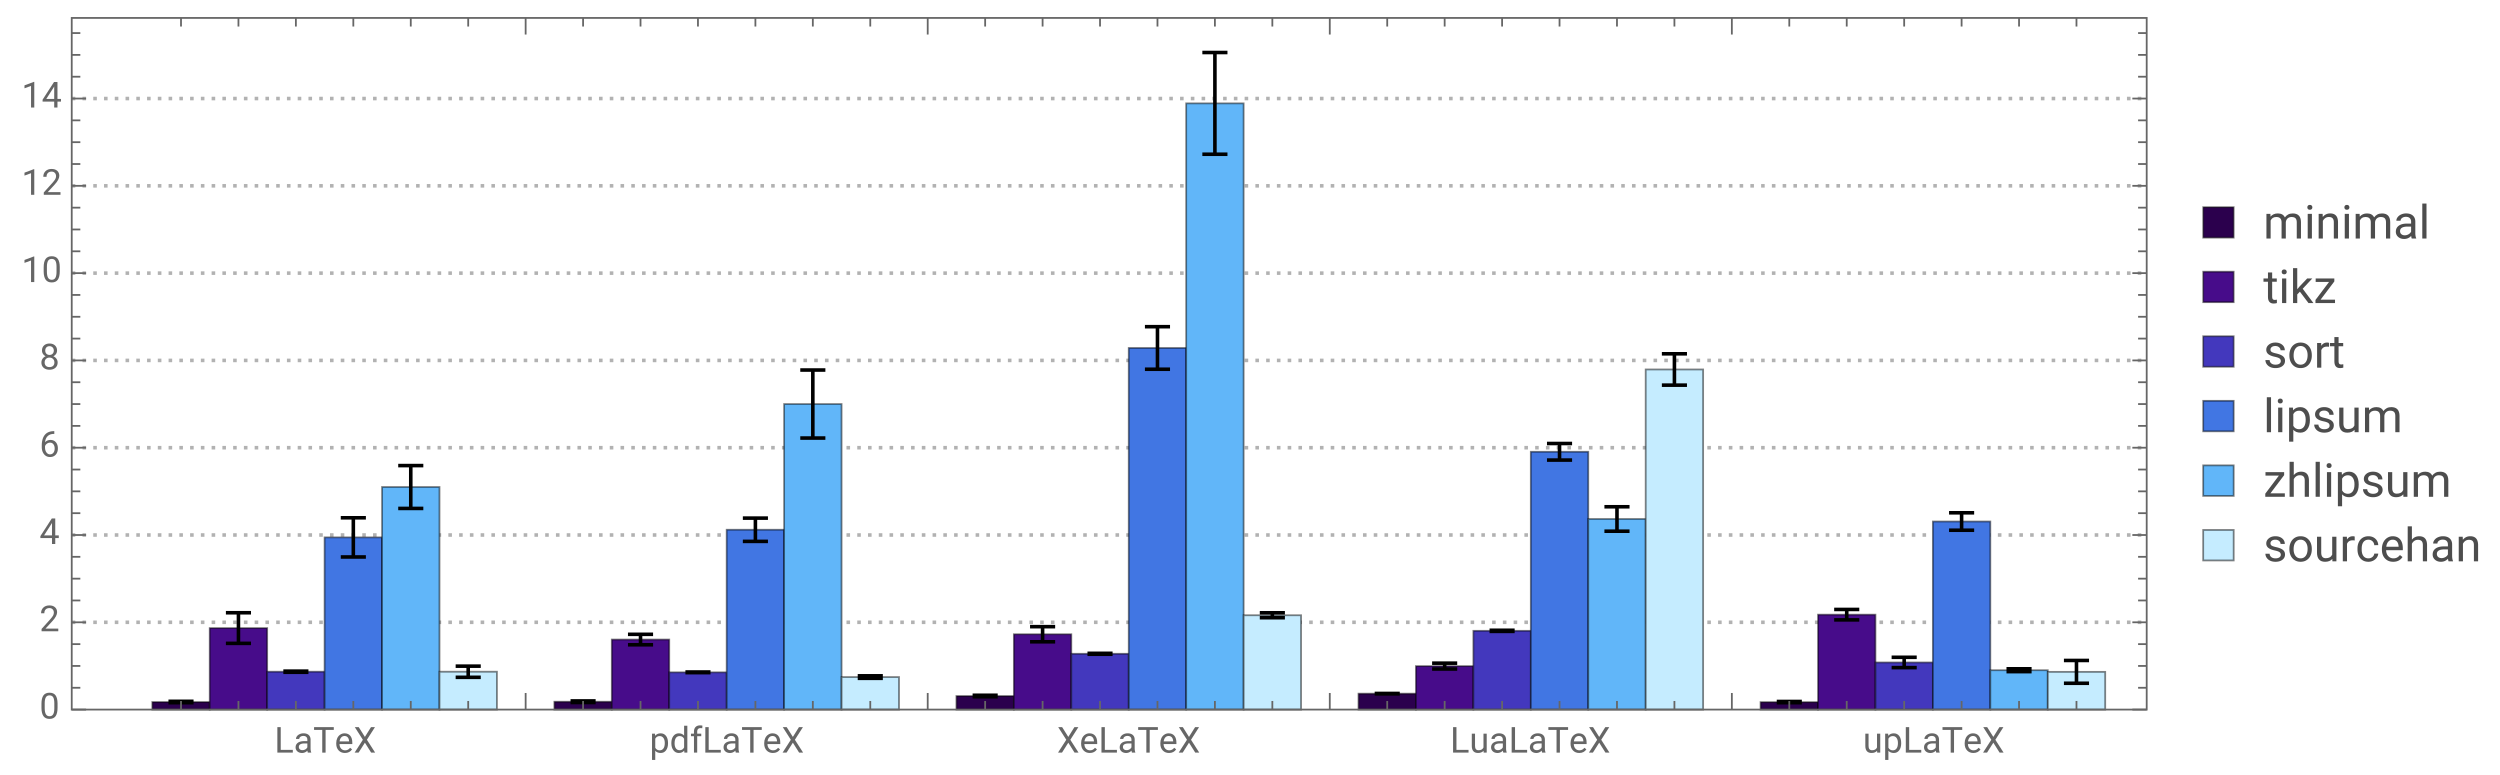 <svg xmlns="http://www.w3.org/2000/svg" xmlns:xlink="http://www.w3.org/1999/xlink" width="697pt" height="288" viewBox="0 0 697 216"><defs><symbol overflow="visible" id="a"><path d="M1.766-.766h3.37V0H.825v-7.11h.942zm0 0"/></symbol><symbol overflow="visible" id="b"><path d="M3.945 0c-.05-.105-.093-.29-.125-.555-.422.434-.922.653-1.507.653-.52 0-.946-.149-1.282-.442a1.438 1.438 0 0 1-.5-1.12c0-.552.211-.977.63-1.282.417-.305 1.007-.457 1.765-.457h.879v-.414c0-.317-.094-.567-.285-.754-.188-.188-.465-.281-.833-.281-.324 0-.593.082-.812.242-.219.164-.328.36-.328.59H.64c0-.262.093-.516.28-.762.188-.246.442-.441.763-.582.32-.145.671-.219 1.054-.219.61 0 1.086.153 1.434.457.344.305.523.727.535 1.258v2.434c0 .484.063.87.184 1.156V0zm-1.5-.688c.285 0 .555-.074.805-.218a1.35 1.35 0 0 0 .555-.574v-1.083h-.711c-1.106 0-1.656.325-1.656.97 0 .284.093.507.28.663.188.16.43.243.727.243zm0 0"/></symbol><symbol overflow="visible" id="c"><path d="M5.738-6.336H3.453V0H2.52v-6.336H.238v-.773h5.5zm0 0"/></symbol><symbol overflow="visible" id="d"><path d="M2.875.098c-.715 0-1.297-.235-1.746-.707-.45-.47-.676-1.098-.676-1.887v-.164c0-.524.102-.992.3-1.406.2-.41.481-.735.84-.965.36-.235.75-.352 1.173-.352.687 0 1.218.227 1.601.68.38.453.57 1.101.57 1.945v.375H1.36c.012.52.164.942.454 1.262.292.32.664.48 1.113.48.316 0 .59-.062.808-.195.223-.129.414-.3.582-.516l.551.43c-.441.68-1.105 1.02-1.992 1.02zm-.11-4.739c-.367 0-.671.133-.921.399-.246.265-.399.64-.457 1.117H4.03v-.07c-.023-.457-.148-.813-.367-1.067-.223-.25-.523-.379-.898-.379zm0 0"/></symbol><symbol overflow="visible" id="e"><path d="M3.145-4.383l1.703-2.726h1.105L3.707-3.586 6.007 0H4.892L3.145-2.773 1.387 0H.277l2.305-3.586-2.25-3.523H1.43zm0 0"/></symbol><symbol overflow="visible" id="f"><path d="M5.148-2.582c0 .805-.187 1.45-.554 1.941-.367.493-.864.739-1.492.739-.641 0-1.149-.203-1.516-.61v2.543H.684V-5.28h.824l.047.586c.367-.457.875-.688 1.53-.688.634 0 1.138.242 1.509.719.367.48.554 1.144.554 2zm-.906-.106c0-.593-.125-1.062-.379-1.41-.254-.343-.601-.515-1.047-.515-.546 0-.957.242-1.23.726v2.524c.27.48.684.722 1.242.722.434 0 .777-.171 1.031-.515.258-.344.383-.852.383-1.532zm0 0"/></symbol><symbol overflow="visible" id="g"><path d="M.465-2.688c0-.808.191-1.46.574-1.953.383-.492.887-.742 1.508-.742s1.11.215 1.473.637V-7.5h.902V0h-.828l-.047-.566c-.36.441-.863.664-1.508.664-.613 0-1.11-.25-1.496-.754-.387-.5-.578-1.153-.578-1.961zm.902.106c0 .598.125 1.066.371 1.406.246.34.59.508 1.028.508.57 0 .988-.258 1.254-.773v-2.426c-.27-.5-.688-.746-1.247-.746-.441 0-.789.168-1.035.511-.246.344-.37.848-.37 1.52zm0 0"/></symbol><symbol overflow="visible" id="h"><path d="M1.129 0v-4.586H.293v-.695h.836v-.543c0-.567.152-1.004.453-1.317.3-.308.73-.46 1.285-.46.207 0 .414.027.617.081l-.046.73a2.77 2.77 0 0 0-.489-.042c-.293 0-.52.086-.68.258-.16.172-.238.414-.238.734v.559h1.13v.695H2.03V0zm0 0"/></symbol><symbol overflow="visible" id="i"><path d="M3.945-.523c-.351.414-.867.62-1.547.62-.562 0-.992-.163-1.289-.492C.816-.719.668-1.203.664-1.844V-5.28h.902v3.41c0 .8.329 1.203.977 1.203.691 0 1.148-.258 1.379-.773v-3.84h.902V0h-.86zm0 0"/></symbol><symbol overflow="visible" id="j"><path d="M5.047-3.031c0 1.058-.18 1.844-.54 2.36-.362.51-.925.769-1.694.769-.758 0-1.32-.25-1.684-.754C.766-1.16.574-1.91.562-2.91v-1.207c0-1.043.18-1.82.54-2.328.363-.508.93-.762 1.703-.762.765 0 1.328.246 1.687.734.36.489.547 1.246.555 2.27zm-.902-1.235c0-.765-.106-1.324-.32-1.675-.216-.348-.555-.524-1.02-.524-.465 0-.801.176-1.012.524-.211.347-.32.882-.328 1.605v1.445c0 .77.113 1.336.336 1.704.222.367.558.546 1.012.546.445 0 .777-.171.992-.515.218-.344.332-.89.34-1.633zm0 0"/></symbol><symbol overflow="visible" id="k"><path d="M5.25 0H.59v-.648l2.46-2.735c.364-.414.618-.75.755-1.008.14-.257.21-.527.21-.804 0-.371-.113-.676-.34-.914-.222-.239-.523-.356-.898-.356-.449 0-.797.13-1.047.383-.25.254-.37.613-.37 1.066H.452c0-.652.211-1.183.633-1.586.422-.402.984-.605 1.691-.605.66 0 1.184.172 1.567.52.386.347.578.808.578 1.382 0 .703-.445 1.535-1.336 2.5L1.68-.738h3.57zm0 0"/></symbol><symbol overflow="visible" id="l"><path d="M4.406-2.387h.985v.739h-.985V0h-.91v-1.648H.258v-.536L3.44-7.109h.965zm-3.12 0h2.21v-3.488l-.105.195zm0 0"/></symbol><symbol overflow="visible" id="m"><path d="M4.137-7.113v.765h-.168c-.703.012-1.262.223-1.68.625-.414.403-.656.973-.723 1.703.375-.43.887-.644 1.536-.644.617 0 1.113.219 1.48.656.371.438.555 1 .555 1.688 0 .734-.2 1.32-.598 1.757-.398.442-.934.66-1.605.66-.68 0-1.23-.261-1.653-.784C.855-1.212.645-1.883.645-2.704v-.348c0-1.308.277-2.308.835-3 .56-.691 1.391-1.047 2.497-1.062zM2.949-3.91c-.308 0-.594.09-.855.277a1.446 1.446 0 0 0-.54.7v.331c0 .586.13 1.059.395 1.414.262.36.59.54.985.54.406 0 .726-.153.96-.45.231-.3.348-.691.348-1.175 0-.489-.117-.887-.351-1.188a1.14 1.14 0 0 0-.942-.45zm0 0"/></symbol><symbol overflow="visible" id="n"><path d="M4.902-5.254c0 .356-.093.672-.28.95a1.95 1.95 0 0 1-.759.648c.371.16.664.39.88.695.218.309.327.656.327 1.043 0 .613-.21 1.105-.625 1.469-.414.363-.96.547-1.636.547-.684 0-1.23-.184-1.645-.551C.754-.82.547-1.31.547-1.918c0-.387.105-.73.316-1.043.207-.309.5-.543.871-.703a1.869 1.869 0 0 1-.75-.648 1.693 1.693 0 0 1-.273-.942c0-.598.195-1.074.578-1.426.383-.351.89-.527 1.52-.527.625 0 1.128.176 1.515.527.387.352.578.828.578 1.426zm-.738 3.316c0-.398-.125-.722-.379-.972-.25-.25-.582-.375-.988-.375s-.73.12-.977.37c-.246.247-.37.571-.37.978 0 .402.12.718.359.953.238.23.574.343 1 .343.421 0 .753-.117.996-.347.242-.235.36-.551.36-.95zM2.81-6.465c-.356 0-.645.11-.864.328-.218.223-.328.52-.328.899 0 .36.106.652.324.875.215.222.504.336.868.336.359 0 .648-.114.867-.336C3.89-4.586 4-4.88 4-5.238c0-.364-.113-.657-.336-.887a1.16 1.16 0 0 0-.855-.34zm0 0"/></symbol><symbol overflow="visible" id="o"><path d="M3.559 0h-.907v-6.02l-1.824.668v-.82l2.59-.973h.14zm0 0"/></symbol><symbol overflow="visible" id="q"><path d="M1.992-6.867l.031.762c.504-.594 1.184-.891 2.04-.891.96 0 1.613.371 1.96 1.105.23-.328.528-.597.891-.8.367-.204.8-.305 1.3-.305 1.505 0 2.27.797 2.298 2.394V0H9.336v-4.531c0-.492-.11-.86-.336-1.102C8.777-5.875 8.398-6 7.871-6c-.437 0-.797.133-1.086.39-.289.262-.453.614-.5 1.051V0H5.102v-4.5c0-1-.489-1.5-1.465-1.5-.77 0-1.297.328-1.582.984V0H.883v-6.867zm0 0"/></symbol><symbol overflow="visible" id="r"><path d="M2.164 0H.992v-6.867h1.172zM.894-8.691c0-.192.06-.352.176-.48.117-.134.29-.196.516-.196.23 0 .402.062.523.195a.701.701 0 0 1 .176.48.671.671 0 0 1-.176.477c-.12.13-.293.192-.523.192-.227 0-.399-.063-.516-.192a.671.671 0 0 1-.175-.476zm0 0"/></symbol><symbol overflow="visible" id="s"><path d="M2-6.867l.04.863c.522-.66 1.206-.992 2.054-.992 1.453 0 2.183.82 2.195 2.457V0H5.117v-4.547c-.004-.492-.117-.86-.34-1.098C4.555-5.879 4.207-6 3.738-6c-.379 0-.715.102-1.004.305a2.101 2.101 0 0 0-.671.8V0H.89v-6.867zm0 0"/></symbol><symbol overflow="visible" id="t"><path d="M5.129 0c-.066-.137-.121-.375-.164-.723-.547.567-1.2.848-1.957.848-.676 0-1.23-.191-1.664-.574A1.859 1.859 0 0 1 .69-1.906c0-.715.274-1.27.817-1.664.543-.395 1.308-.594 2.293-.594h1.144v-.54c0-.41-.125-.737-.367-.98-.246-.242-.61-.367-1.086-.367-.418 0-.77.106-1.054.32-.286.211-.426.465-.426.766H.832c0-.344.121-.672.363-.992a2.45 2.45 0 0 1 .992-.758 3.317 3.317 0 0 1 1.376-.281c.789 0 1.41.2 1.859.594.45.394.68.941.695 1.636v3.16c0 .63.082 1.133.242 1.504V0zm-1.95-.895c.368 0 .72-.097 1.048-.285.332-.191.57-.437.718-.742v-1.41h-.922c-1.437 0-2.156.422-2.156 1.262 0 .367.121.656.367.863.246.207.563.312.946.312zm0 0"/></symbol><symbol overflow="visible" id="u"><path d="M2.164 0H.992v-9.75h1.172zm0 0"/></symbol><symbol overflow="visible" id="w"><path d="M2.48-8.531v1.664h1.286v.906H2.48v4.258c0 .277.06.484.172.621.114.137.309.207.586.207.137 0 .32-.027.559-.078V0c-.309.086-.61.125-.902.125-.524 0-.922-.156-1.188-.473-.266-.316-.398-.77-.398-1.355v-4.258H.059v-.906h1.25v-1.664zm0 0"/></symbol><symbol overflow="visible" id="x"><path d="M2.805-3.18l-.735.766V0H.895v-9.75H2.07v5.898l.63-.757 2.136-2.258h1.43L3.594-4l2.984 4H5.2zm0 0"/></symbol><symbol overflow="visible" id="y"><path d="M1.992-.957h4.02V0H.559v-.863l3.789-5.035H.618v-.97H5.82v.833zm0 0"/></symbol><symbol overflow="visible" id="A"><path d="M4.887-1.82c0-.32-.117-.567-.36-.742-.238-.176-.652-.325-1.25-.454-.593-.125-1.066-.277-1.414-.457-.347-.175-.61-.39-.773-.632a1.522 1.522 0 0 1-.254-.88c0-.562.238-1.038.715-1.425.476-.39 1.086-.586 1.824-.586.781 0 1.414.203 1.898.605.485.403.727.914.727 1.54H4.816c0-.32-.136-.598-.406-.829-.273-.234-.617-.351-1.035-.351-.426 0-.758.093-1 .281a.88.88 0 0 0-.363.73c0 .282.113.497.336.641.226.145.629.281 1.215.41.585.133 1.062.29 1.425.473.364.18.633.398.809.656.176.254.266.567.266.934 0 .613-.247 1.11-.739 1.476-.488.371-1.125.555-1.91.555-.55 0-1.035-.094-1.46-.29A2.391 2.391 0 0 1 .96-.98 1.969 1.969 0 0 1 .6-2.113h1.176c.02.394.18.707.473.937.293.23.684.344 1.164.344.445 0 .8-.09 1.07-.27.27-.18.403-.418.403-.718zm0 0"/></symbol><symbol overflow="visible" id="B"><path d="M.578-3.496c0-.676.133-1.281.395-1.817.265-.539.632-.953 1.105-1.246.473-.293 1.012-.437 1.617-.437.934 0 1.692.324 2.27.973.578.648.863 1.507.863 2.582v.082c0 .668-.125 1.27-.383 1.8A2.904 2.904 0 0 1 5.348-.316C4.87-.02 4.324.125 3.707.125c-.93 0-1.684-.32-2.262-.969-.578-.648-.867-1.504-.867-2.57zm1.18.137c0 .761.176 1.375.531 1.836.352.46.824.691 1.418.691.598 0 1.07-.234 1.422-.7.351-.468.527-1.124.527-1.964 0-.754-.18-1.363-.535-1.832a1.71 1.71 0 0 0-1.426-.703c-.582 0-1.047.23-1.402.691-.356.461-.535 1.121-.535 1.98zm0 0"/></symbol><symbol overflow="visible" id="C"><path d="M4.207-5.813a3.286 3.286 0 0 0-.574-.046c-.774 0-1.293.328-1.57.984V0H.89v-6.867h1.14l.02.793c.386-.614.93-.922 1.636-.922.231 0 .403.031.52.09zm0 0"/></symbol><symbol overflow="visible" id="E"><path d="M6.691-3.36c0 1.047-.238 1.891-.718 2.528-.477.64-1.125.957-1.942.957-.836 0-1.488-.262-1.968-.793v3.309H.89v-9.508h1.07l.059.762c.476-.594 1.14-.891 1.992-.891.824 0 1.476.312 1.957.934.48.62.722 1.488.722 2.597zm-1.175-.132c0-.774-.164-1.387-.496-1.832C4.69-5.774 4.238-6 3.664-6c-.71 0-1.246.316-1.602.945v3.285c.352.625.891.938 1.614.938.562 0 1.011-.223 1.344-.668.332-.445.496-1.11.496-1.992zm0 0"/></symbol><symbol overflow="visible" id="F"><path d="M5.129-.68C4.672-.14 4 .125 3.117.125c-.734 0-1.289-.21-1.672-.637C1.062-.937.867-1.566.863-2.398v-4.47H2.04v4.438c0 1.04.422 1.559 1.27 1.559.894 0 1.492-.332 1.789-1v-4.996h1.175V0H5.156zm0 0"/></symbol><symbol overflow="visible" id="H"><path d="M2.063-6.035c.519-.64 1.199-.961 2.03-.961 1.454 0 2.184.82 2.196 2.457V0H5.117v-4.547c-.004-.492-.117-.86-.34-1.098C4.555-5.879 4.207-6 3.738-6c-.379 0-.715.102-1.004.305a2.101 2.101 0 0 0-.671.8V0H.89v-9.75h1.171zm0 0"/></symbol><symbol overflow="visible" id="J"><path d="M3.645-.832a1.69 1.69 0 0 0 1.097-.379c.313-.254.485-.574.52-.953h1.113c-.023.394-.16.766-.406 1.125-.25.355-.586.637-1 .848a2.9 2.9 0 0 1-1.324.316c-.938 0-1.68-.309-2.23-.934-.556-.625-.83-1.48-.83-2.562v-.195c0-.668.122-1.266.368-1.786s.598-.925 1.055-1.21c.46-.29 1.004-.434 1.629-.434.77 0 1.41.23 1.922.691.507.461.78 1.063.816 1.797H5.262c-.035-.445-.203-.808-.504-1.094a1.577 1.577 0 0 0-1.121-.43c-.598 0-1.059.216-1.387.645-.328.43-.492 1.051-.492 1.864v.222c0 .793.164 1.403.488 1.828.328.426.793.641 1.399.641zm0 0"/></symbol><symbol overflow="visible" id="K"><path d="M3.738.125c-.93 0-1.687-.305-2.273-.914C.883-1.402.59-2.22.59-3.242v-.219c0-.68.129-1.289.39-1.824a3.069 3.069 0 0 1 1.094-1.258c.465-.3.973-.453 1.52-.453.89 0 1.586.297 2.082.883.496.59.742 1.43.742 2.527v.488H1.766c.015.676.214 1.223.593 1.641.38.418.86.625 1.442.625.414 0 .765-.086 1.054-.254.29-.168.54-.394.754-.672l.72.559C5.753-.316 4.89.125 3.738.125zm-.144-6.156c-.477 0-.871.172-1.196.52-.32.343-.52.827-.593 1.449h3.437v-.09c-.031-.598-.195-1.059-.48-1.387-.29-.328-.68-.492-1.168-.492zm0 0"/></symbol><clipPath id="p"><path d="M614 57h10v10h-10zm0 0"/></clipPath><clipPath id="v"><path d="M614 75h10v10h-10zm0 0"/></clipPath><clipPath id="z"><path d="M614 93h10v10h-10zm0 0"/></clipPath><clipPath id="D"><path d="M614 111h10v10h-10zm0 0"/></clipPath><clipPath id="G"><path d="M614 129h10v10h-10zm0 0"/></clipPath><clipPath id="I"><path d="M614 147h10v10h-10zm0 0"/></clipPath></defs><path d="M20 173.496h578.5M20 149.16h578.5M20 124.82h578.5M20 100.484h578.5M20 76.148h578.5M20 51.809h578.5M20 27.473h578.5" fill="none" stroke="#666" stroke-opacity=".5" stroke-dasharray="1,2" stroke-miterlimit="3.25"/><path d="M42.46 197.832v-2.113h16.013v2.113zm0 0" fill="#2b004d" stroke-width=".03" stroke-linecap="square" stroke="#2b004d" stroke-miterlimit="3.25"/><path d="M42.46 197.832v-2.113h16.013v2.113zm0 0" fill="none" stroke-width=".5" stroke-linecap="square" stroke="#000" stroke-opacity=".49" stroke-miterlimit="3.25"/><path d="M58.473 197.832v-22.73h16.015v22.73zm0 0" fill="#470c8a" stroke-width=".03" stroke-linecap="square" stroke="#470c8a" stroke-miterlimit="3.25"/><path d="M58.473 197.832v-22.73h16.015v22.73zm0 0" fill="none" stroke-width=".5" stroke-linecap="square" stroke="#000" stroke-opacity=".49" stroke-miterlimit="3.25"/><path d="M74.488 197.832v-10.559H90.5v10.559zm0 0" fill="#4338bd" stroke-width=".03" stroke-linecap="square" stroke="#4338bd" stroke-miterlimit="3.25"/><path d="M74.488 197.832v-10.559H90.5v10.559zm0 0" fill="none" stroke-width=".5" stroke-linecap="square" stroke="#000" stroke-opacity=".49" stroke-miterlimit="3.25"/><path d="M90.5 197.832V149.82h16.016v48.012zm0 0" fill="#4176e3" stroke-width=".03" stroke-linecap="square" stroke="#4176e3" stroke-miterlimit="3.25"/><path d="M90.5 197.832V149.82h16.016v48.012zm0 0" fill="none" stroke-width=".5" stroke-linecap="square" stroke="#000" stroke-opacity=".49" stroke-miterlimit="3.25"/><path d="M106.516 197.832v-62.055h16.011v62.055zm0 0" fill="#61b6f9" stroke-width=".03" stroke-linecap="square" stroke="#61b6f9" stroke-miterlimit="3.25"/><path d="M106.516 197.832v-62.055h16.011v62.055zm0 0" fill="none" stroke-width=".5" stroke-linecap="square" stroke="#000" stroke-opacity=".49" stroke-miterlimit="3.25"/><path d="M122.527 197.832v-10.555h16.016v10.555zm0 0" fill="#c5ecff" stroke-width=".03" stroke-linecap="square" stroke="#c5ecff" stroke-miterlimit="3.25"/><path d="M122.527 197.832v-10.555h16.016v10.555zm0 0" fill="none" stroke-width=".5" stroke-linecap="square" stroke="#000" stroke-opacity=".49" stroke-miterlimit="3.25"/><path d="M154.555 197.832v-2.191h16.015v2.191zm0 0" fill="#2b004d" stroke-width=".03" stroke-linecap="square" stroke="#2b004d" stroke-miterlimit="3.25"/><path d="M154.555 197.832v-2.191h16.015v2.191zm0 0" fill="none" stroke-width=".5" stroke-linecap="square" stroke="#000" stroke-opacity=".49" stroke-miterlimit="3.25"/><path d="M170.57 197.832v-19.527h16.012v19.527zm0 0" fill="#470c8a" stroke-width=".03" stroke-linecap="square" stroke="#470c8a" stroke-miterlimit="3.25"/><path d="M170.57 197.832v-19.527h16.012v19.527zm0 0" fill="none" stroke-width=".5" stroke-linecap="square" stroke="#000" stroke-opacity=".49" stroke-miterlimit="3.25"/><path d="M186.582 197.832v-10.387h16.016v10.387zm0 0" fill="#4338bd" stroke-width=".03" stroke-linecap="square" stroke="#4338bd" stroke-miterlimit="3.25"/><path d="M186.582 197.832v-10.387h16.016v10.387zm0 0" fill="none" stroke-width=".5" stroke-linecap="square" stroke="#000" stroke-opacity=".49" stroke-miterlimit="3.25"/><path d="M202.598 197.832v-50.137h16.015v50.137zm0 0" fill="#4176e3" stroke-width=".03" stroke-linecap="square" stroke="#4176e3" stroke-miterlimit="3.25"/><path d="M202.598 197.832v-50.137h16.015v50.137zm0 0" fill="none" stroke-width=".5" stroke-linecap="square" stroke="#000" stroke-opacity=".49" stroke-miterlimit="3.25"/><path d="M218.613 197.832v-85.187h16.012v85.187zm0 0" fill="#61b6f9" stroke-width=".03" stroke-linecap="square" stroke="#61b6f9" stroke-miterlimit="3.25"/><path d="M218.613 197.832v-85.187h16.012v85.187zm0 0" fill="none" stroke-width=".5" stroke-linecap="square" stroke="#000" stroke-opacity=".49" stroke-miterlimit="3.25"/><path d="M234.625 197.832v-9.066h16.016v9.066zm0 0" fill="#c5ecff" stroke-width=".03" stroke-linecap="square" stroke="#c5ecff" stroke-miterlimit="3.25"/><path d="M234.625 197.832v-9.066h16.016v9.066zm0 0" fill="none" stroke-width=".5" stroke-linecap="square" stroke="#000" stroke-opacity=".49" stroke-miterlimit="3.25"/><path d="M266.652 197.832v-3.785h16.016v3.785zm0 0" fill="#2b004d" stroke-width=".03" stroke-linecap="square" stroke="#2b004d" stroke-miterlimit="3.25"/><path d="M266.652 197.832v-3.785h16.016v3.785zm0 0" fill="none" stroke-width=".5" stroke-linecap="square" stroke="#000" stroke-opacity=".49" stroke-miterlimit="3.25"/><path d="M282.668 197.832v-21.008h16.012v21.008zm0 0" fill="#470c8a" stroke-width=".03" stroke-linecap="square" stroke="#470c8a" stroke-miterlimit="3.25"/><path d="M282.668 197.832v-21.008h16.012v21.008zm0 0" fill="none" stroke-width=".5" stroke-linecap="square" stroke="#000" stroke-opacity=".49" stroke-miterlimit="3.25"/><path d="M298.68 197.832v-15.555h16.015v15.555zm0 0" fill="#4338bd" stroke-width=".03" stroke-linecap="square" stroke="#4338bd" stroke-miterlimit="3.25"/><path d="M298.68 197.832v-15.555h16.015v15.555zm0 0" fill="none" stroke-width=".5" stroke-linecap="square" stroke="#000" stroke-opacity=".49" stroke-miterlimit="3.25"/><path d="M314.695 197.832V97.016h16.012v100.816zm0 0" fill="#4176e3" stroke-width=".03" stroke-linecap="square" stroke="#4176e3" stroke-miterlimit="3.25"/><path d="M314.695 197.832V97.016h16.012v100.816zm0 0" fill="none" stroke-width=".5" stroke-linecap="square" stroke="#000" stroke-opacity=".49" stroke-miterlimit="3.25"/><path d="M330.707 197.832V28.824h16.016v169.008zm0 0" fill="#61b6f9" stroke-width=".03" stroke-linecap="square" stroke="#61b6f9" stroke-miterlimit="3.25"/><path d="M330.707 197.832V28.824h16.016v169.008zm0 0" fill="none" stroke-width=".5" stroke-linecap="square" stroke="#000" stroke-opacity=".49" stroke-miterlimit="3.25"/><path d="M346.723 197.832v-26.3h16.011v26.3zm0 0" fill="#c5ecff" stroke-width=".03" stroke-linecap="square" stroke="#c5ecff" stroke-miterlimit="3.25"/><path d="M346.723 197.832v-26.3h16.011v26.3zm0 0" fill="none" stroke-width=".5" stroke-linecap="square" stroke="#000" stroke-opacity=".49" stroke-miterlimit="3.25"/><path d="M378.75 197.832v-4.441h16.016v4.441zm0 0" fill="#2b004d" stroke-width=".03" stroke-linecap="square" stroke="#2b004d" stroke-miterlimit="3.25"/><path d="M378.75 197.832v-4.441h16.016v4.441zm0 0" fill="none" stroke-width=".5" stroke-linecap="square" stroke="#000" stroke-opacity=".49" stroke-miterlimit="3.25"/><path d="M394.766 197.832v-12.129h16.011v12.129zm0 0" fill="#470c8a" stroke-width=".03" stroke-linecap="square" stroke="#470c8a" stroke-miterlimit="3.25"/><path d="M394.766 197.832v-12.129h16.011v12.129zm0 0" fill="none" stroke-width=".5" stroke-linecap="square" stroke="#000" stroke-opacity=".49" stroke-miterlimit="3.25"/><path d="M410.777 197.832v-21.957h16.016v21.957zm0 0" fill="#4338bd" stroke-width=".03" stroke-linecap="square" stroke="#4338bd" stroke-miterlimit="3.25"/><path d="M410.777 197.832v-21.957h16.016v21.957zm0 0" fill="none" stroke-width=".5" stroke-linecap="square" stroke="#000" stroke-opacity=".49" stroke-miterlimit="3.25"/><path d="M426.793 197.832v-71.871h16.012v71.871zm0 0" fill="#4176e3" stroke-width=".03" stroke-linecap="square" stroke="#4176e3" stroke-miterlimit="3.25"/><path d="M426.793 197.832v-71.871h16.012v71.871zm0 0" fill="none" stroke-width=".5" stroke-linecap="square" stroke="#000" stroke-opacity=".49" stroke-miterlimit="3.25"/><path d="M442.805 197.832v-53.14h16.015v53.14zm0 0" fill="#61b6f9" stroke-width=".03" stroke-linecap="square" stroke="#61b6f9" stroke-miterlimit="3.25"/><path d="M442.805 197.832v-53.14h16.015v53.14zm0 0" fill="none" stroke-width=".5" stroke-linecap="square" stroke="#000" stroke-opacity=".49" stroke-miterlimit="3.25"/><path d="M458.82 197.832v-94.824h16.012v94.824zm0 0" fill="#c5ecff" stroke-width=".03" stroke-linecap="square" stroke="#c5ecff" stroke-miterlimit="3.25"/><path d="M458.82 197.832v-94.824h16.012v94.824zm0 0" fill="none" stroke-width=".5" stroke-linecap="square" stroke="#000" stroke-opacity=".49" stroke-miterlimit="3.25"/><path d="M490.848 197.832v-2.09h16.011v2.09zm0 0" fill="#2b004d" stroke-width=".03" stroke-linecap="square" stroke="#2b004d" stroke-miterlimit="3.25"/><path d="M490.848 197.832v-2.09h16.011v2.09zm0 0" fill="none" stroke-width=".5" stroke-linecap="square" stroke="#000" stroke-opacity=".49" stroke-miterlimit="3.25"/><path d="M506.86 197.832v-26.465h16.015v26.465zm0 0" fill="#470c8a" stroke-width=".03" stroke-linecap="square" stroke="#470c8a" stroke-miterlimit="3.25"/><path d="M506.86 197.832v-26.465h16.015v26.465zm0 0" fill="none" stroke-width=".5" stroke-linecap="square" stroke="#000" stroke-opacity=".49" stroke-miterlimit="3.25"/><path d="M522.875 197.832v-13.137h16.012v13.137zm0 0" fill="#4338bd" stroke-width=".03" stroke-linecap="square" stroke="#4338bd" stroke-miterlimit="3.25"/><path d="M522.875 197.832v-13.137h16.012v13.137zm0 0" fill="none" stroke-width=".5" stroke-linecap="square" stroke="#000" stroke-opacity=".49" stroke-miterlimit="3.25"/><path d="M538.887 197.832v-52.437h16.015v52.437zm0 0" fill="#4176e3" stroke-width=".03" stroke-linecap="square" stroke="#4176e3" stroke-miterlimit="3.25"/><path d="M538.887 197.832v-52.437h16.015v52.437zm0 0" fill="none" stroke-width=".5" stroke-linecap="square" stroke="#000" stroke-opacity=".49" stroke-miterlimit="3.25"/><path d="M554.902 197.832v-10.977h16.016v10.977zm0 0" fill="#61b6f9" stroke-width=".03" stroke-linecap="square" stroke="#61b6f9" stroke-miterlimit="3.25"/><path d="M554.902 197.832v-10.977h16.016v10.977zm0 0" fill="none" stroke-width=".5" stroke-linecap="square" stroke="#000" stroke-opacity=".49" stroke-miterlimit="3.25"/><path d="M570.918 197.832v-10.516h16.012v10.516zm0 0" fill="#c5ecff" stroke-width=".03" stroke-linecap="square" stroke="#c5ecff" stroke-miterlimit="3.25"/><path d="M570.918 197.832v-10.516h16.012v10.516zm0 0" fill="none" stroke-width=".5" stroke-linecap="square" stroke="#000" stroke-opacity=".49" stroke-miterlimit="3.25"/><path d="M50.465 195.914v-.195M50.465 195.719v-.192M66.48 179.371v-4.27M66.48 175.102v-4.27M82.492 187.43v-.157M82.492 187.273v-.16M98.508 155.285v-5.465M98.508 149.82v-5.46M114.523 141.75v-5.973M114.523 135.777v-5.972M130.535 188.836v-1.559M130.535 187.277v-1.554M162.563 195.86v-.22M162.563 195.64v-.222M178.578 179.762v-1.457M178.578 178.305v-1.457M194.59 187.535v-.09M194.59 187.445v-.093M210.605 150.938v-3.243M210.605 147.695v-3.246M226.617 122.129v-9.484M226.617 112.645v-9.48M242.633 189.117v-.351M242.633 188.766v-.348M274.66 194.254v-.207M274.66 194.047v-.207M290.676 178.93v-2.106M290.676 176.824v-2.11M306.688 182.406v-.129M306.688 182.277v-.132M322.703 102.945v-5.93M322.703 97.016v-5.934M338.715 43.004v-14.18M338.715 28.824V14.641M354.73 172.219v-.688M354.73 171.531v-.687M386.758 193.445v-.054M386.758 193.39v-.058M402.77 186.52v-.817M402.77 185.703v-.812M418.785 176.031v-.156M418.785 175.875v-.156M434.797 128.27v-2.31M434.797 125.96v-2.312M450.813 148.102v-3.41M450.813 144.691v-3.406M466.828 107.379v-4.371M466.828 103.008v-4.371M498.855 195.914v-.172M498.855 195.742v-.172M514.867 172.824v-1.457M514.867 171.367v-1.453M530.883 186.133v-1.438M530.883 184.695v-1.441M546.895 147.828v-2.433M546.895 145.395v-2.43M562.91 187.25v-.395M562.91 186.855v-.394M578.922 190.496v-3.18M578.922 187.316v-3.18M50.465 195.527h3M50.465 195.527h-3M50.465 195.914h3M50.465 195.914h-3M66.48 170.832h3M66.48 170.832h-3M66.48 179.371h3M66.48 179.371h-3M82.492 187.113h3M82.492 187.113h-3M82.492 187.43h3M82.492 187.43h-3M98.508 144.36h3M98.508 144.36h-3M98.508 155.285h3M98.508 155.285h-3M114.523 129.805h3M114.523 129.805h-3M114.523 141.75h3M114.523 141.75h-3M130.535 185.723h3M130.535 185.723h-3M130.535 188.836h3M130.535 188.836h-3M162.563 195.418h3M162.563 195.418h-3M162.563 195.86h3M162.563 195.86h-3M178.578 176.848h3M178.578 176.848h-3M178.578 179.762h3M178.578 179.762h-3M194.59 187.352h3M194.59 187.352h-3M194.59 187.535h3M194.59 187.535h-3M210.605 144.45h3M210.605 144.45h-3M210.605 150.938h3M210.605 150.938h-3M226.617 103.164h3M226.617 103.164h-3M226.617 122.129h3M226.617 122.129h-3M242.633 188.418h3M242.633 188.418h-3M242.633 189.117h3M242.633 189.117h-3M274.66 193.84h3M274.66 193.84h-3M274.66 194.254h3M274.66 194.254h-3M290.676 174.715h3M290.676 174.715h-3M290.676 178.93h3M290.676 178.93h-3M306.688 182.145h3M306.688 182.145h-3M306.688 182.406h3M306.688 182.406h-3M322.703 91.082h3M322.703 91.082h-3M322.703 102.945h3M322.703 102.945h-3M338.715 14.64h3M338.715 14.64h-3M338.715 43.004h3M338.715 43.004h-3M354.73 170.844h3M354.73 170.844h-3M354.73 172.219h3M354.73 172.219h-3M386.758 193.332h3M386.758 193.332h-3M386.758 193.445h3M386.758 193.445h-3M402.77 184.89h3M402.77 184.89h-3M402.77 186.52h3M402.77 186.52h-3M418.785 175.719h3M418.785 175.719h-3M418.785 176.031h3M418.785 176.031h-3M434.797 123.648h3M434.797 123.648h-3M434.797 128.27h3M434.797 128.27h-3M450.813 141.285h3M450.813 141.285h-3M450.813 148.102h3M450.813 148.102h-3M466.828 98.637h3M466.828 98.637h-3M466.828 107.379h3M466.828 107.379h-3M498.855 195.57h3M498.855 195.57h-3M498.855 195.914h3M498.855 195.914h-3M514.867 169.914h3M514.867 169.914h-3M514.867 172.824h3M514.867 172.824h-3M530.883 183.254h3M530.883 183.254h-3M530.883 186.133h3M530.883 186.133h-3M546.895 142.965h3M546.895 142.965h-3M546.895 147.828h3M546.895 147.828h-3M562.91 186.46h3M562.91 186.46h-3M562.91 187.25h3M562.91 187.25h-3M578.922 184.137h3M578.922 184.137h-3M578.922 190.496h3M578.922 190.496h-3" fill="none" stroke-linecap="square" stroke="#000" stroke-miterlimit="3.25"/><path d="M598.5 197.832H20M20 197.832V5M20 5h578.5M598.5 5v192.832" fill="none" stroke-width=".5" stroke-linecap="square" stroke="#666" stroke-miterlimit="3.25"/><path d="M50.465 197.832v-2.398M66.48 197.832v-2.398M82.492 197.832v-2.398M98.508 197.832v-2.398M114.523 197.832v-2.398M130.535 197.832v-2.398M146.55 197.832v-4.625" fill="none" stroke-width=".5" stroke="#666" stroke-miterlimit="3.25"/><g fill="#666"><use xlink:href="#a" x="76.501" y="209.833"/><use xlink:href="#b" x="81.882" y="209.833"/><use xlink:href="#c" x="87.321" y="209.833"/><use xlink:href="#d" x="93.288" y="209.833"/><use xlink:href="#e" x="98.586" y="209.833"/></g><path d="M162.563 197.832v-2.398M178.578 197.832v-2.398M194.59 197.832v-2.398M210.605 197.832v-2.398M226.617 197.832v-2.398M242.633 197.832v-2.398M258.645 197.832v-4.625" fill="none" stroke-width=".5" stroke="#666" stroke-miterlimit="3.25"/><g fill="#666"><use xlink:href="#f" x="181.098" y="209.833"/><use xlink:href="#g" x="186.708" y="209.833"/><use xlink:href="#h" x="192.348" y="209.833"/><use xlink:href="#a" x="195.82" y="209.833"/><use xlink:href="#b" x="201.2" y="209.833"/><use xlink:href="#c" x="206.64" y="209.833"/><use xlink:href="#d" x="212.607" y="209.833"/><use xlink:href="#e" x="217.904" y="209.833"/></g><path d="M274.66 197.832v-2.398M290.676 197.832v-2.398M306.688 197.832v-2.398M322.703 197.832v-2.398M338.715 197.832v-2.398M354.73 197.832v-2.398M370.742 197.832v-4.625" fill="none" stroke-width=".5" stroke="#666" stroke-miterlimit="3.25"/><g fill="#666"><use xlink:href="#e" x="294.695" y="209.833"/><use xlink:href="#d" x="300.964" y="209.833"/><use xlink:href="#a" x="306.262" y="209.833"/><use xlink:href="#b" x="311.643" y="209.833"/><use xlink:href="#c" x="317.082" y="209.833"/><use xlink:href="#d" x="323.049" y="209.833"/><use xlink:href="#e" x="328.347" y="209.833"/></g><path d="M386.758 197.832v-2.398M402.77 197.832v-2.398M418.785 197.832v-2.398M434.797 197.832v-2.398M450.813 197.832v-2.398M466.828 197.832v-2.398M482.84 197.832v-4.625" fill="none" stroke-width=".5" stroke="#666" stroke-miterlimit="3.25"/><g fill="#666"><use xlink:href="#a" x="404.292" y="209.833"/><use xlink:href="#i" x="409.672" y="209.833"/><use xlink:href="#b" x="415.185" y="209.833"/><use xlink:href="#a" x="420.625" y="209.833"/><use xlink:href="#b" x="426.005" y="209.833"/><use xlink:href="#c" x="431.445" y="209.833"/><use xlink:href="#d" x="437.412" y="209.833"/><use xlink:href="#e" x="442.71" y="209.833"/></g><path d="M498.855 197.832v-2.398M514.867 197.832v-2.398M530.883 197.832v-2.398M546.895 197.832v-2.398M562.91 197.832v-2.398M578.922 197.832v-2.398" fill="none" stroke-width=".5" stroke="#666" stroke-miterlimit="3.25"/><g fill="#666"><use xlink:href="#i" x="519.388" y="209.833"/><use xlink:href="#f" x="524.901" y="209.833"/><use xlink:href="#a" x="530.512" y="209.833"/><use xlink:href="#b" x="535.892" y="209.833"/><use xlink:href="#c" x="541.332" y="209.833"/><use xlink:href="#d" x="547.299" y="209.833"/><use xlink:href="#e" x="552.596" y="209.833"/></g><path d="M20 197.832h4" fill="none" stroke-width=".5" stroke="#666" stroke-miterlimit="3.25"/><use xlink:href="#j" x="11" y="200.333" fill="#666"/><path d="M20 191.75h2.398M20 185.664h2.398M20 179.582h2.398M20 173.496h4" fill="none" stroke-width=".5" stroke="#666" stroke-miterlimit="3.25"/><use xlink:href="#k" x="11" y="175.996" fill="#666"/><path d="M20 167.41h2.398M20 161.328h2.398M20 155.242h2.398M20 149.16h4" fill="none" stroke-width=".5" stroke="#666" stroke-miterlimit="3.25"/><use xlink:href="#l" x="11" y="151.659" fill="#666"/><path d="M20 143.074h2.398M20 136.988h2.398M20 130.906h2.398M20 124.82h4" fill="none" stroke-width=".5" stroke="#666" stroke-miterlimit="3.25"/><use xlink:href="#m" x="11" y="127.321" fill="#666"/><path d="M20 118.738h2.398M20 112.652h2.398M20 106.566h2.398M20 100.484h4" fill="none" stroke-width=".5" stroke="#666" stroke-miterlimit="3.25"/><use xlink:href="#n" x="11" y="102.984" fill="#666"/><path d="M20 94.398h2.398M20 88.316h2.398M20 82.23h2.398M20 76.148h4" fill="none" stroke-width=".5" stroke="#666" stroke-miterlimit="3.25"/><g fill="#666"><use xlink:href="#o" x="6" y="78.647"/><use xlink:href="#j" x="11.615" y="78.647"/></g><path d="M20 70.063h2.398M20 63.977h2.398M20 57.895h2.398M20 51.809h4" fill="none" stroke-width=".5" stroke="#666" stroke-miterlimit="3.25"/><g fill="#666"><use xlink:href="#o" x="6" y="54.309"/><use xlink:href="#k" x="11.615" y="54.309"/></g><path d="M20 45.727h2.398M20 39.64h2.398M20 33.555h2.398M20 27.473h4" fill="none" stroke-width=".5" stroke="#666" stroke-miterlimit="3.25"/><g fill="#666"><use xlink:href="#o" x="6" y="29.972"/><use xlink:href="#l" x="11.615" y="29.972"/></g><path d="M20 21.387h2.398M20 15.305h2.398M20 9.219h2.398M50.465 5v2.398M66.48 5v2.398M82.492 5v2.398M98.508 5v2.398M114.523 5v2.398M130.535 5v2.398M146.55 5v4.629M162.563 5v2.398M178.578 5v2.398M194.59 5v2.398M210.605 5v2.398M226.617 5v2.398M242.633 5v2.398M258.645 5v4.629M274.66 5v2.398M290.676 5v2.398M306.688 5v2.398M322.703 5v2.398M338.715 5v2.398M354.73 5v2.398M370.742 5v4.629M386.758 5v2.398M402.77 5v2.398M418.785 5v2.398M434.797 5v2.398M450.813 5v2.398M466.828 5v2.398M482.84 5v4.629M498.855 5v2.398M514.867 5v2.398M530.883 5v2.398M546.895 5v2.398M562.91 5v2.398M578.922 5v2.398M598.5 197.832h-4M598.5 191.75h-2.398M598.5 185.664h-2.398M598.5 179.582h-2.398M598.5 173.496h-4M598.5 167.41h-2.398M598.5 161.328h-2.398M598.5 155.242h-2.398M598.5 149.16h-4M598.5 143.074h-2.398M598.5 136.988h-2.398M598.5 130.906h-2.398M598.5 124.82h-4M598.5 118.738h-2.398M598.5 112.652h-2.398M598.5 106.566h-2.398M598.5 100.484h-4M598.5 94.398h-2.398M598.5 88.316h-2.398M598.5 82.23h-2.398M598.5 76.148h-4M598.5 70.063h-2.398M598.5 63.977h-2.398M598.5 57.895h-2.398M598.5 51.809h-4M598.5 45.727h-2.398M598.5 39.64h-2.398M598.5 33.555h-2.398M598.5 27.473h-4M598.5 21.387h-2.398M598.5 15.305h-2.398M598.5 9.219h-2.398" fill="none" stroke-width=".5" stroke="#666" stroke-miterlimit="3.25"/><path d="M614.25 66.25v-8.5h8.5v8.5zm0 0" fill="#2b004d" stroke-width=".03" stroke-linecap="square" stroke="#2b004d" stroke-miterlimit="3.239"/><g clip-path="url(#p)"><path d="M614.25 66.25v-8.5h8.5v8.5zm0 0" fill="none" stroke-width=".5" stroke-linecap="square" stroke="#000" stroke-opacity=".49" stroke-miterlimit="3.25"/></g><g fill="#4d4d4d"><use xlink:href="#q" x="631" y="66.5"/><use xlink:href="#r" x="642.395" y="66.5"/><use xlink:href="#s" x="645.55" y="66.5"/><use xlink:href="#r" x="652.723" y="66.5"/><use xlink:href="#q" x="655.878" y="66.5"/><use xlink:href="#t" x="667.272" y="66.5"/><use xlink:href="#u" x="674.344" y="66.5"/></g><path d="M614.25 84.25v-8.5h8.5v8.5zm0 0" fill="#470c8a" stroke-width=".03" stroke-linecap="square" stroke="#470c8a" stroke-miterlimit="3.239"/><g clip-path="url(#v)"><path d="M614.25 84.25v-8.5h8.5v8.5zm0 0" fill="none" stroke-width=".5" stroke-linecap="square" stroke="#000" stroke-opacity=".49" stroke-miterlimit="3.25"/></g><g fill="#4d4d4d"><use xlink:href="#w" x="631" y="84.5"/><use xlink:href="#r" x="635.247" y="84.5"/><use xlink:href="#x" x="638.402" y="84.5"/><use xlink:href="#y" x="644.991" y="84.5"/></g><path d="M614.25 102.25v-8.5h8.5v8.5zm0 0" fill="#4338bd" stroke-width=".03" stroke-linecap="square" stroke="#4338bd" stroke-miterlimit="3.239"/><g clip-path="url(#z)"><path d="M614.25 102.25v-8.5h8.5v8.5zm0 0" fill="none" stroke-width=".5" stroke-linecap="square" stroke="#000" stroke-opacity=".49" stroke-miterlimit="3.25"/></g><g fill="#4d4d4d"><use xlink:href="#A" x="631" y="102.5"/><use xlink:href="#B" x="637.703" y="102.5"/><use xlink:href="#C" x="645.117" y="102.5"/><use xlink:href="#w" x="649.517" y="102.5"/></g><path d="M614.25 120.25v-8.5h8.5v8.5zm0 0" fill="#4176e3" stroke-width=".03" stroke-linecap="square" stroke="#4176e3" stroke-miterlimit="3.239"/><g clip-path="url(#D)"><path d="M614.25 120.25v-8.5h8.5v8.5zm0 0" fill="none" stroke-width=".5" stroke-linecap="square" stroke="#000" stroke-opacity=".49" stroke-miterlimit="3.25"/></g><g fill="#4d4d4d"><use xlink:href="#u" x="631" y="120.5"/><use xlink:href="#r" x="634.155" y="120.5"/><use xlink:href="#E" x="637.311" y="120.5"/><use xlink:href="#A" x="644.604" y="120.5"/><use xlink:href="#F" x="651.308" y="120.5"/><use xlink:href="#q" x="658.475" y="120.5"/></g><path d="M614.25 138.25v-8.5h8.5v8.5zm0 0" fill="#61b6f9" stroke-width=".03" stroke-linecap="square" stroke="#61b6f9" stroke-miterlimit="3.239"/><g clip-path="url(#G)"><path d="M614.25 138.25v-8.5h8.5v8.5zm0 0" fill="none" stroke-width=".5" stroke-linecap="square" stroke="#000" stroke-opacity=".49" stroke-miterlimit="3.25"/></g><g fill="#4d4d4d"><use xlink:href="#y" x="631" y="138.5"/><use xlink:href="#H" x="637.443" y="138.5"/><use xlink:href="#u" x="644.604" y="138.5"/><use xlink:href="#r" x="647.759" y="138.5"/><use xlink:href="#E" x="650.914" y="138.5"/><use xlink:href="#A" x="658.208" y="138.5"/><use xlink:href="#F" x="664.911" y="138.5"/><use xlink:href="#q" x="672.078" y="138.5"/></g><path d="M614.25 156.25v-8.5h8.5v8.5zm0 0" fill="#c5ecff" stroke-width=".03" stroke-linecap="square" stroke="#c5ecff" stroke-miterlimit="3.239"/><g clip-path="url(#I)"><path d="M614.25 156.25v-8.5h8.5v8.5zm0 0" fill="none" stroke-width=".5" stroke-linecap="square" stroke="#000" stroke-opacity=".49" stroke-miterlimit="3.25"/></g><g fill="#4d4d4d"><use xlink:href="#A" x="631" y="156.5"/><use xlink:href="#B" x="637.703" y="156.5"/><use xlink:href="#F" x="645.117" y="156.5"/><use xlink:href="#C" x="652.284" y="156.5"/><use xlink:href="#J" x="656.684" y="156.5"/><use xlink:href="#K" x="663.488" y="156.5"/><use xlink:href="#H" x="670.376" y="156.5"/><use xlink:href="#t" x="677.536" y="156.5"/><use xlink:href="#s" x="684.607" y="156.5"/></g></svg>